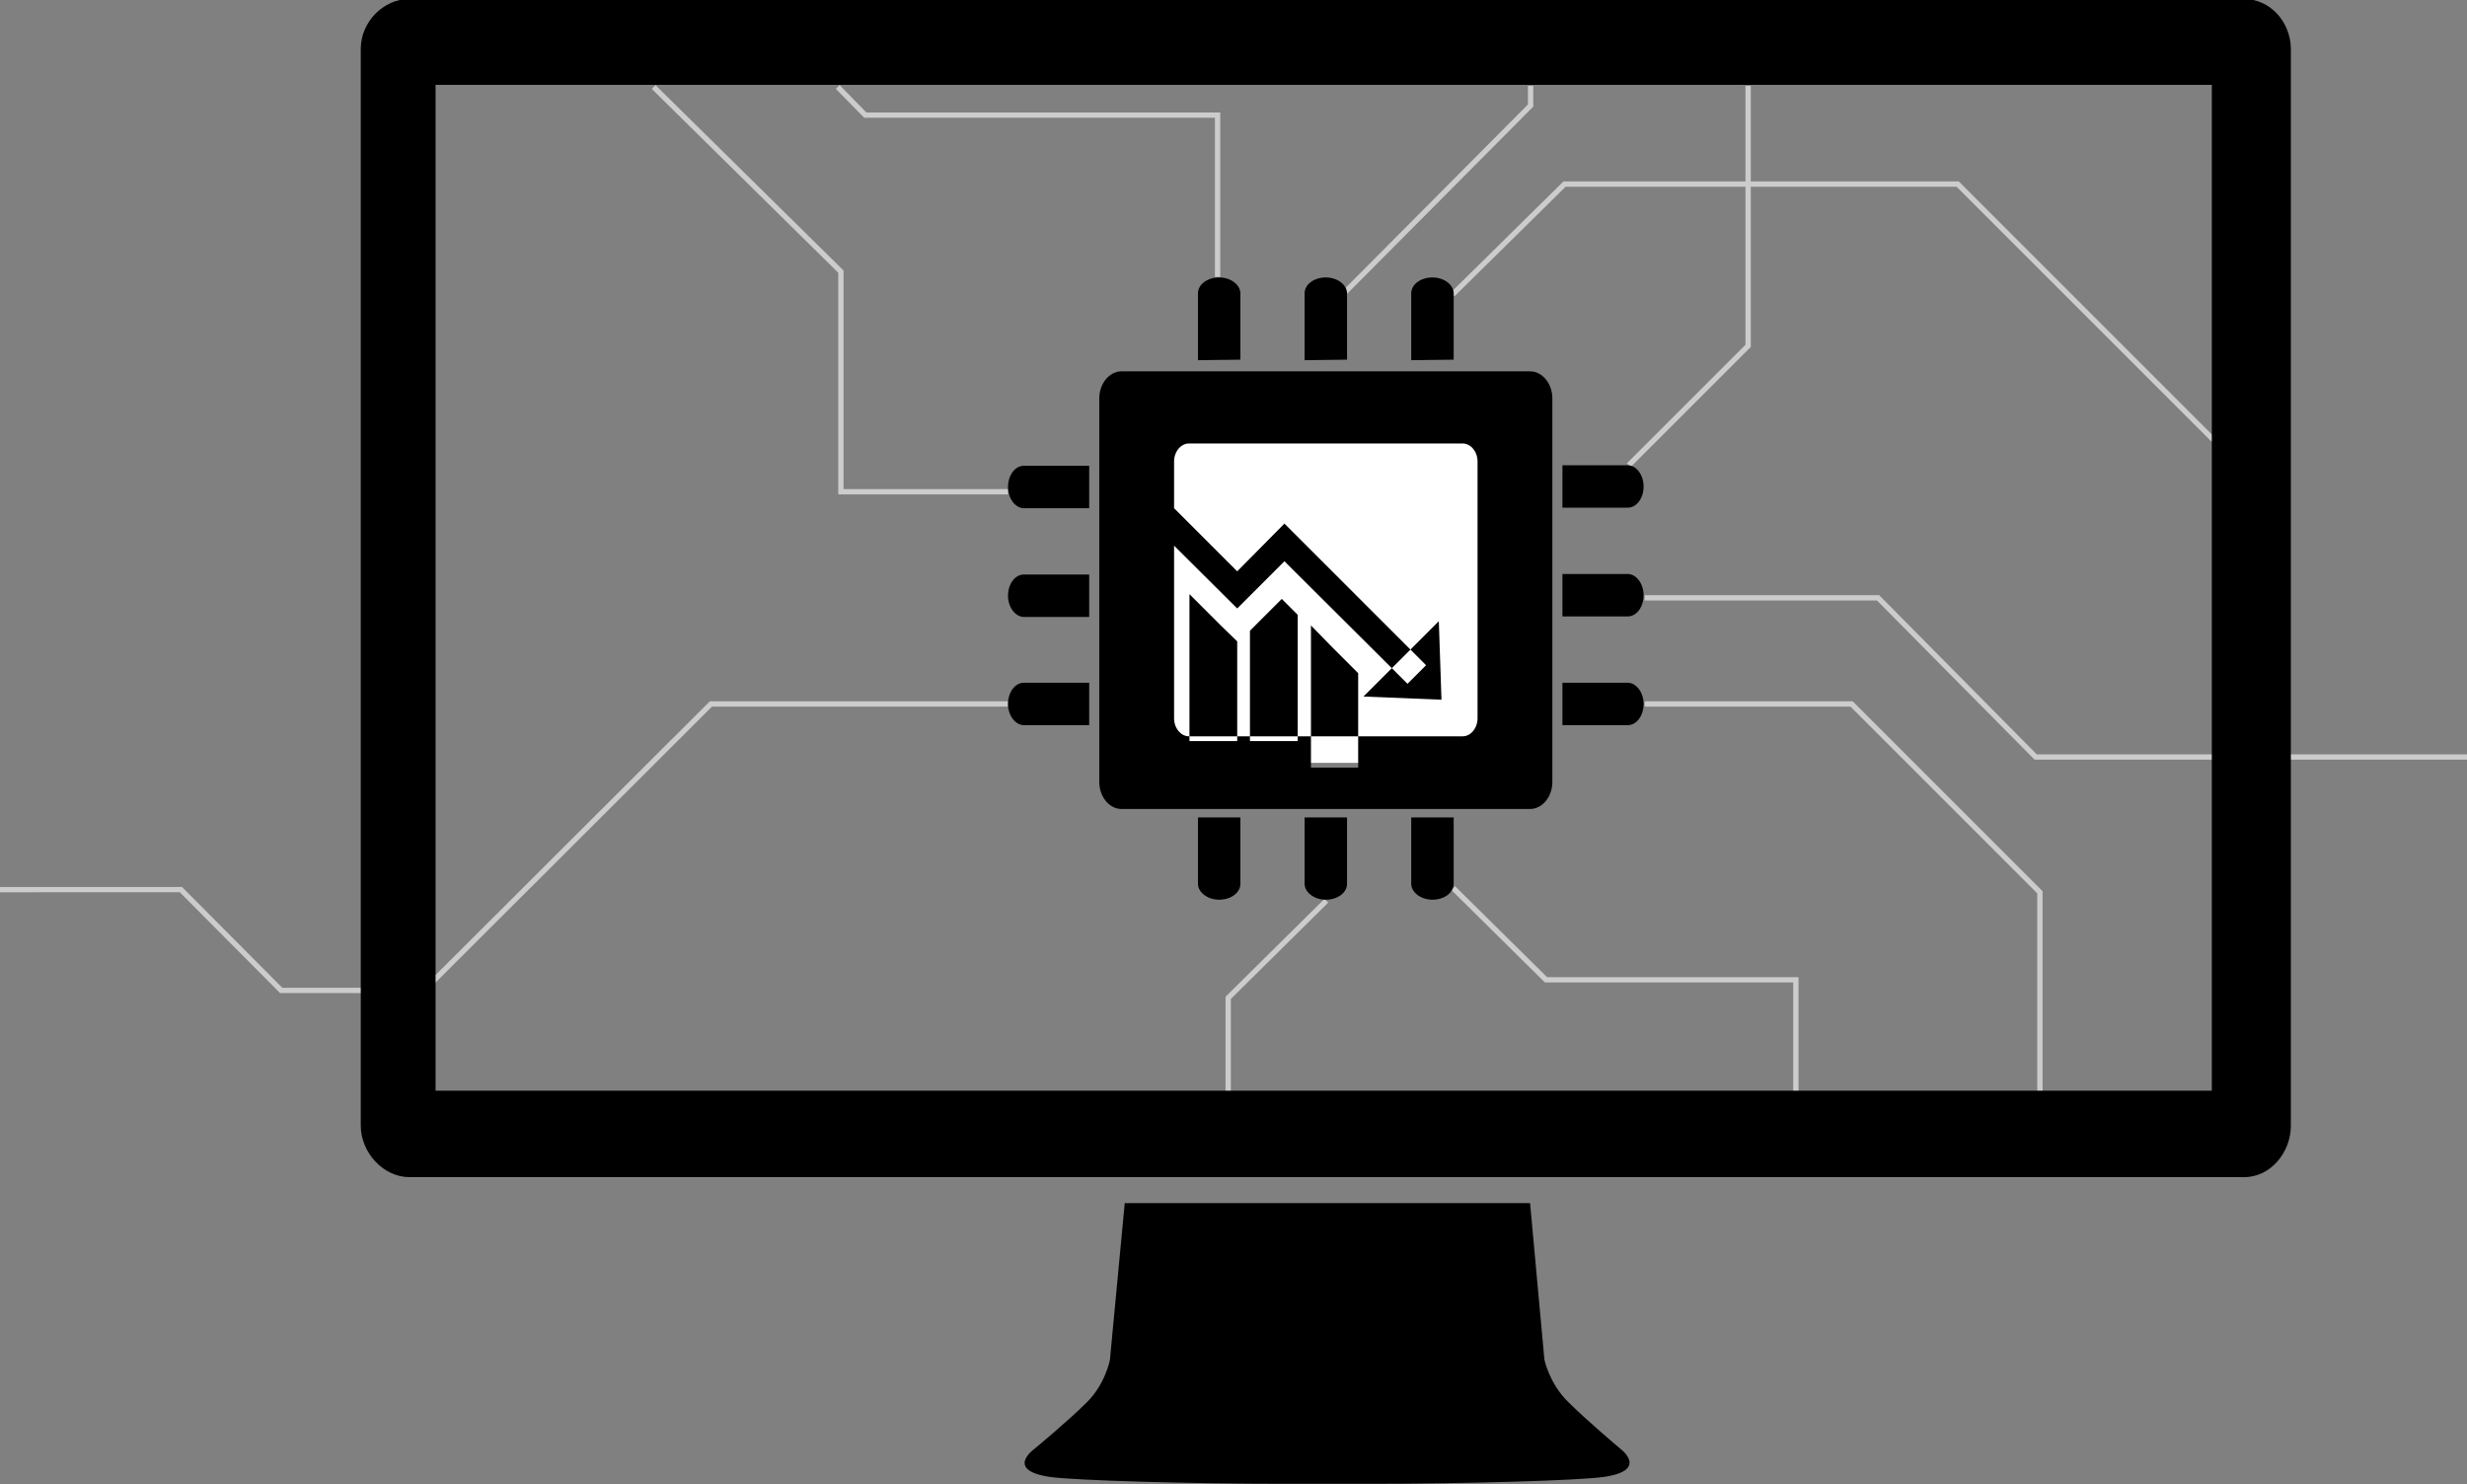 <svg xmlns="http://www.w3.org/2000/svg" viewBox="0 0 465 279.8" enable-background="new 0 0 465 279.8"><rect x="0" y="0" width="465" height="279.8" fill="#808080" stroke="none"/><path stroke="#ccc" stroke-miterlimit="10" fill="none" d="M157.9 16.4l5.2 5.3h66.4v30.5M288.5 16.2v3.7L253 55.6M123.2 16.4l35.3 34.8v41.5H190M273.8 55.5l21.1-20.8H369l48.2 48.2M307 87.7l22.5-22.5v-49M310 112.7h44l29.7 30H465M310 132.7h39l35.5 35.5v38M273.9 167.4l17.5 17.3h47.1v21.5M250 169.8l-18.5 18.3v18.1M190 132.7h-56l-54.1 54H53l-18.9-19H0"/><path fill="#fff" d="M213.5 79.4H288v64.4h-74.5z"/><path d="M294.5 87.7h12.3c1.6 0 3 1.8 3 4s-1.3 4-3 4h-12.3M294.5 108.2h12.3c1.6 0 3 1.8 3 4s-1.3 4-3 4h-12.3M294.5 128.7h12.3c1.6 0 3 1.8 3 4s-1.3 4-3 4h-12.3M225.8 67.9V55.3c0-1.7 1.8-3 4-3s4 1.4 4 3v12.5M245.9 67.9V55.3c0-1.7 1.8-3 4-3s4 1.4 4 3v12.5M266 67.9V55.3c0-1.7 1.8-3 4-3s4 1.4 4 3v12.5M233.8 154.1v12.5c0 1.7-1.8 3-4 3s-4-1.4-4-3v-12.5M253.9 154.1v12.5c0 1.7-1.8 3-4 3s-4-1.4-4-3v-12.5M274 154.1v12.5c0 1.7-1.8 3-4 3s-4-1.4-4-3v-12.5M205.3 95.8H193c-1.6 0-3-1.8-3-4s1.3-4 3-4h12.3M205.3 116.3H193c-1.6 0-3-1.8-3-4s1.3-4 3-4h12.3M205.3 136.7H193c-1.6 0-3-1.8-3-4s1.3-4 3-4h12.3"/><path d="M278.5 87c0-1.9-1.3-3.4-2.8-3.4h-51.6c-1.5 0-2.8 1.5-2.8 3.4v48.4c0 1.9 1.3 3.4 2.8 3.4h51.6c1.5 0 2.8-1.5 2.8-3.4V87zm14.1 60.4c0 2.8-1.9 5.1-4.2 5.1h-77c-2.3 0-4.2-2.3-4.2-5.1V75.1c0-2.8 1.9-5.1 4.2-5.1h77c2.3 0 4.2 2.3 4.2 5.1v72.3zM265.3 128.9l-23.2-23.1-8.9 8.9-19.7-19.6 3.5-3.6 16.2 16.2 8.9-9 26.7 26.7zM271.7 131.9l-.5-14.8-14.2 14.2zM224.2 112v27.7h9v-18.8l-3.1-3zM235.6 118.9v20.8h9v-23.8l-3-3zM247.1 117.9v26.8h8.9v-17.8l-5-5zM305.3 273s-6.3-5.3-9.8-8.8c-3.5-3.5-4.4-7.9-4.4-7.9l-2.7-29.5H212l-2.8 29.6s-.9 4.6-4.4 8c-3.5 3.5-9.8 8.7-9.8 8.7s-5.7 4 2.8 5.3c4.9.7 26.6 1.3 44.1 1.3h16.5c17.8 0 39.2-.6 44-1.3 8.6-1.3 2.9-5.4 2.9-5.4M416.9 205.6H82.1V16h334.8v189.6zm6-205.8H77.2c-5 0-9.2 4.4-9.2 9.4v203c0 5 4.2 9.7 9.2 9.7H423c5 0 8.8-4.7 8.8-9.7V9.1c-.1-5-3.9-9.3-8.9-9.3"/></svg>